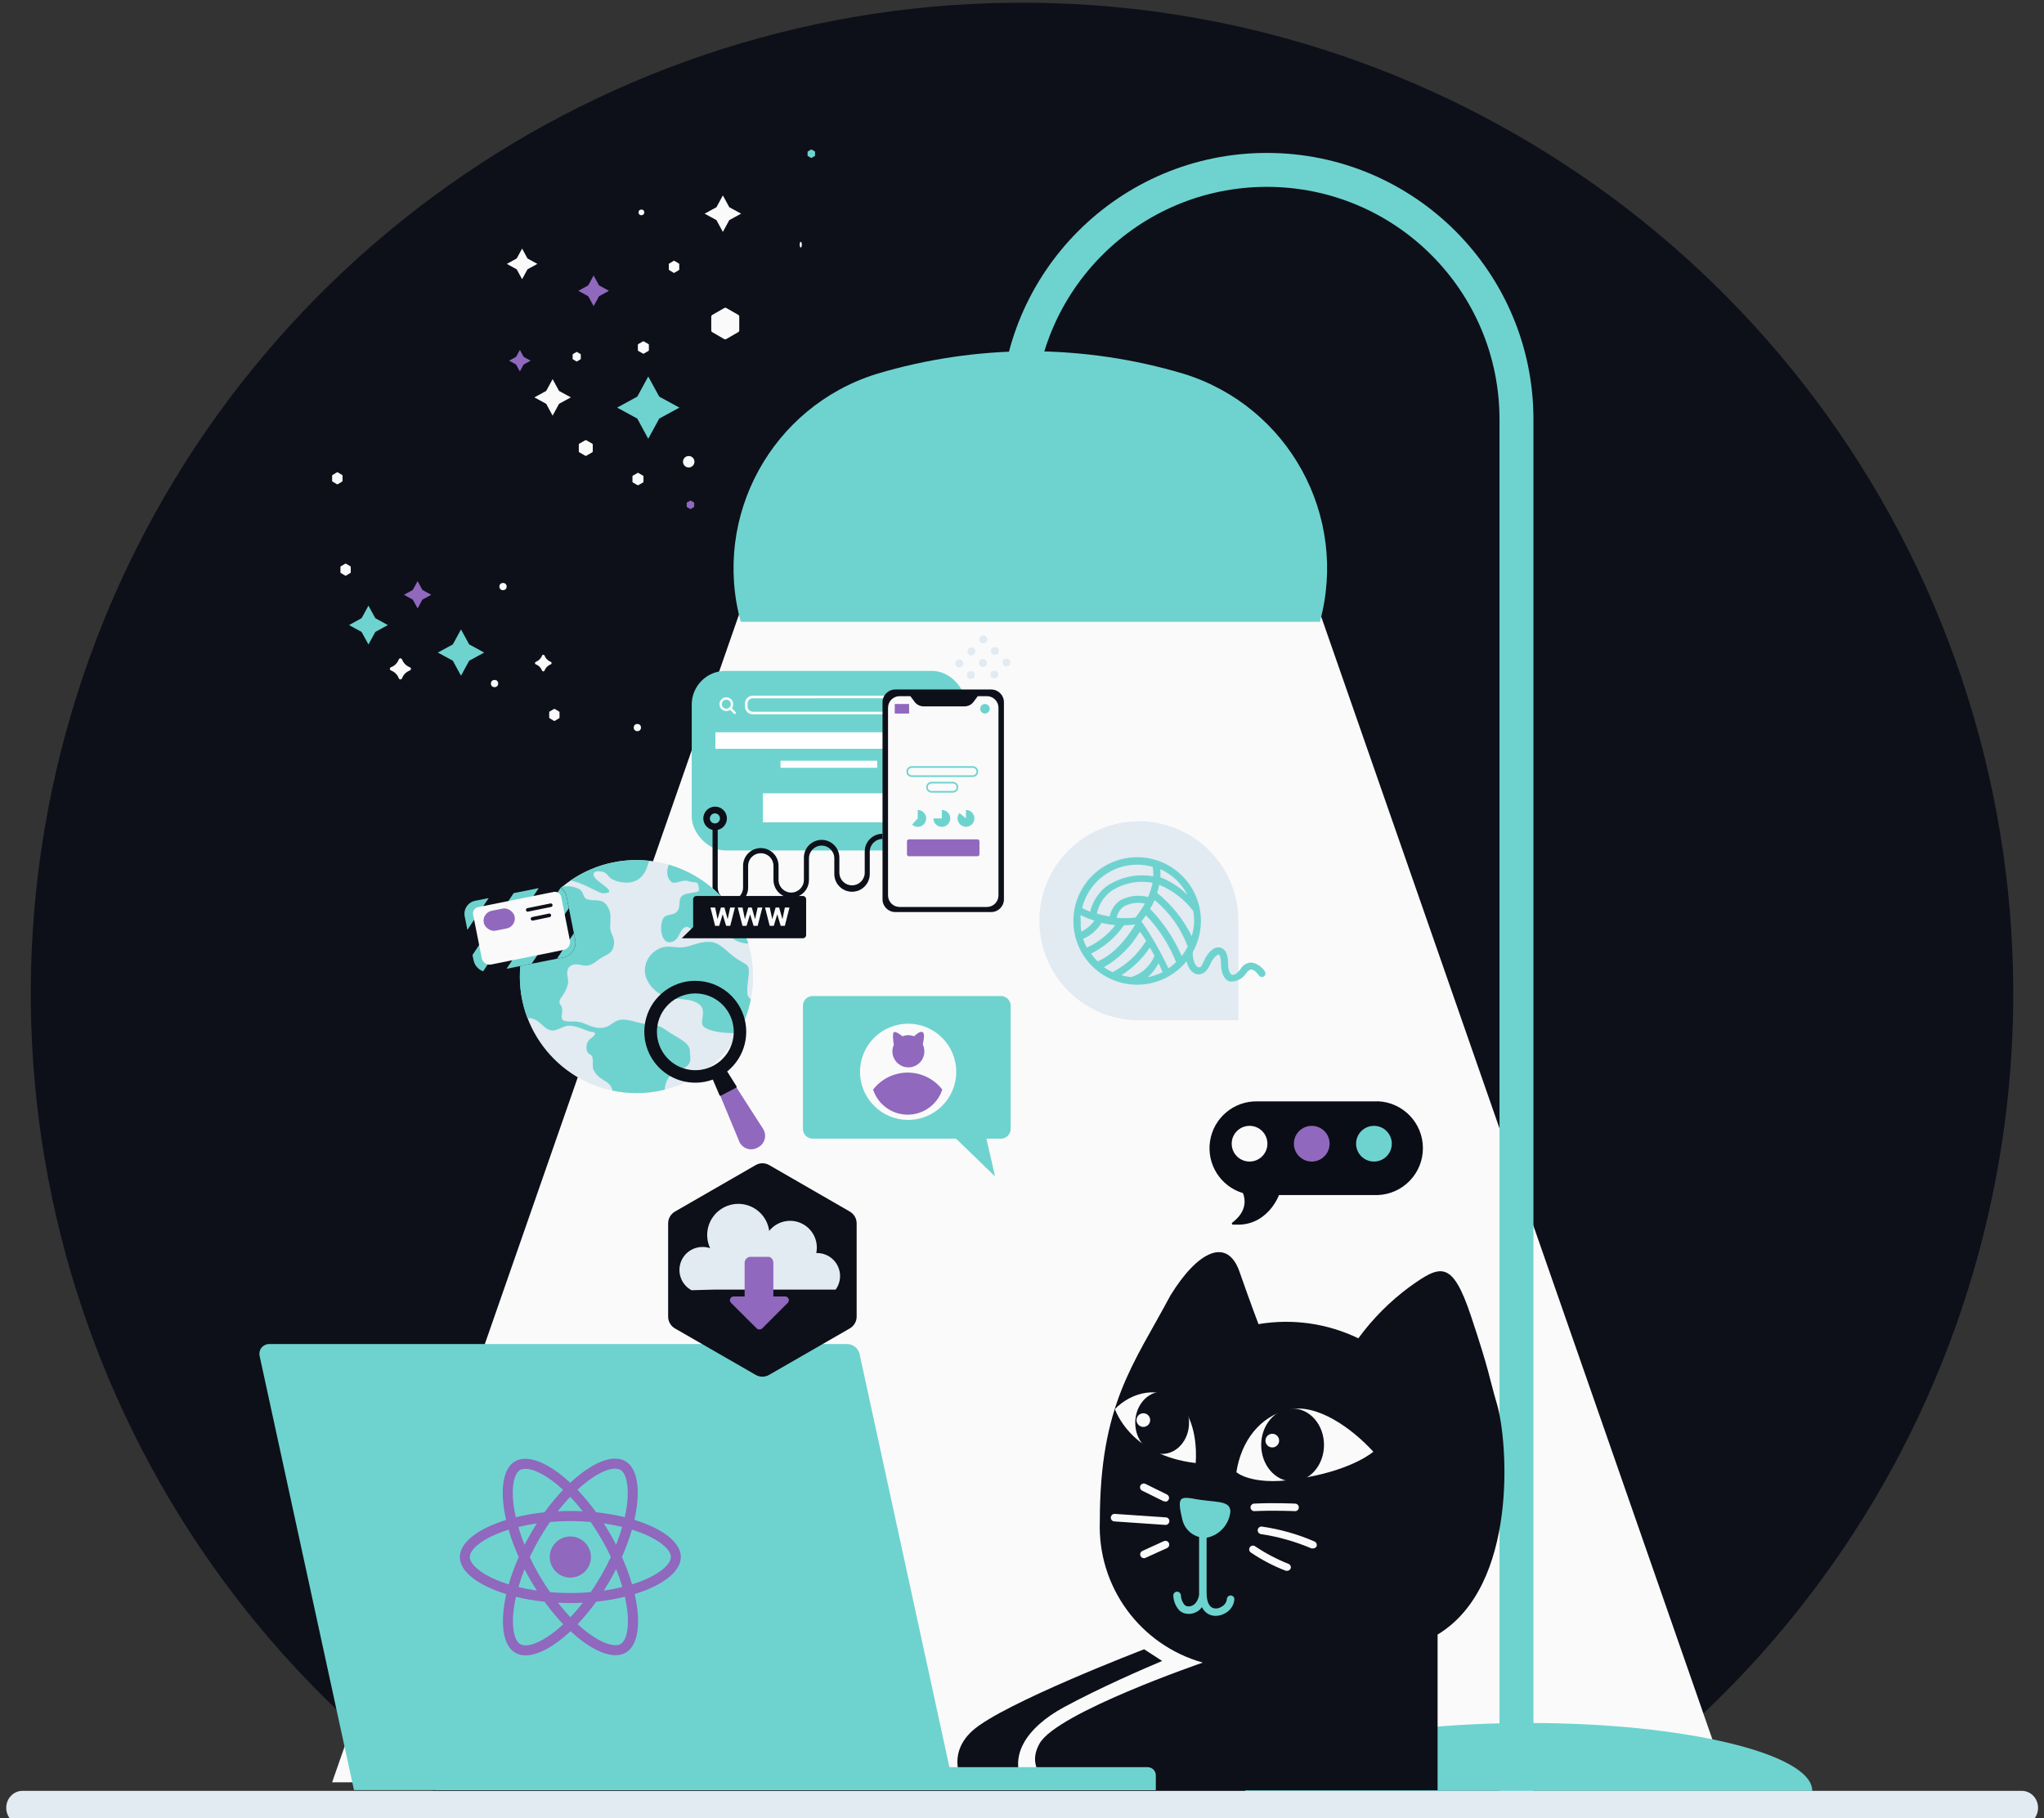 <svg id="evorYEtqb8w1" xmlns="http://www.w3.org/2000/svg" xmlns:xlink="http://www.w3.org/1999/xlink" viewBox="0 0 2450 2180" shape-rendering="geometricPrecision" text-rendering="geometricPrecision"><rect x="0" y="0" width="2450" height="2180" fill="#333333" stroke="none"/><g transform="translate(50.18 57.18)"><rect width="100" height="100" rx="0" ry="0" transform="translate(-50-50)" fill="#fff" fill-opacity="0"/></g><g transform="matrix(20.34 0 0 20.34 1225.1 1080.69)"><path d="M103.94,142.79c-20.586-14.702-29.369-40.985-21.757-65.109s29.888-40.607,55.185-40.832s47.862,15.86,55.901,39.846-.276,50.42-20.598,65.485Z" transform="translate(-137.89-89.82)" fill="#0d1019"/></g><g transform="matrix(20.34 0 0 20.34 1234.274 1425.86)"><polygon points="41.11,34.95 -41.11,34.95 -16.76,-34.95 16.76,-34.95 41.11,34.95" fill="#fafafa"/></g><g transform="matrix(20.34 0 0 20.34 1832.34 2106.28)"><path d="M150.58,141.17c0-2.21,7.49-4,16.73-4s16.69,1.83,16.69,4Z" transform="translate(-167.29-139.17)" fill="#6ed3cf"/></g><g transform="matrix(20.34 0 0 20.34 1235.07 583.16)"><path d="M155,72.27c1.698-6.229-1.837-12.685-8-14.61-2.94-.881-5.991-1.332-9.06-1.34v0c-3.072.008-6.127.459-9.07,1.34-6.163,1.925-9.698,8.381-8,14.61Z" transform="translate(-137.94-64.29)" fill="#6ed3cf"/></g><g transform="matrix(20.34 0 0 20.34 1518.49 1168.61)"><path d="M168.31,139.17h-2v-81.17c0-7.572-6.138-13.71-13.71-13.71s-13.71,6.138-13.71,13.71v8.82h-2v-8.82c0-8.676,7.034-15.71,15.71-15.71s15.71,7.034,15.71,15.71Z" transform="translate(-152.6-90.73)" fill="#6ed3cf"/></g><g transform="matrix(19.37 0 0 20.34 1225.08 2167.32)"><path d="M188.43,143.17h-123.73c-.552,0-1-.448-1-1s.448-1,1-1h123.73c.552,0,1,.448,1,1s-.448,1-1,1Z" transform="translate(-126.56-142.17)" fill="#e2eaf2"/></g><g transform="matrix(7.71 0 0 7.71 924.08 1743.05)"><circle r="2.05" fill="#61dafb"/></g><g transform="matrix(7.71 0 0 7.71 924.08 1743.05)"><ellipse rx="11" ry="4.2" fill="none" stroke="#61dafb"/></g><g transform="matrix(3.86 6.71-6.71 3.86 924.08 1743.05)"><ellipse rx="11" ry="4.2" fill="none" stroke="#61dafb"/></g><g transform="matrix(-3.86 6.71-6.71-3.86 924.08 1743.05)"><ellipse rx="11" ry="4.2" fill="none" stroke="#61dafb"/></g><g transform="matrix(10.37 0 0 10.37 1270.3 2061.66)"><path d="M162.42,131.06c-2.21.94-7.13,3.06-11.36,5.35s-6.87,5.85-4.24,9.58h-7c0,0-2.8-3.73.68-6.87s19.84-9.41,19.84-9.41Z" transform="translate(-150.59-137.85)" fill="#0d1019"/></g><g transform="matrix(10.37 0 0 10.37 1521.95 1823.66)"><path d="M163.35,88.84c3.22-5.26,6.61-6.76,8-2.79s2.2,6.07,2.2,6.07c3.924-.663,7.956-.09,11.54,1.64c1.658-2.268,3.651-4.27,5.91-5.94c3.56-2.54,4.92-3.22,7.12,3.39s2,6.76,3,10.18c1.27,4.33,2.46,21-6.87,26.62v18h-43.62c0,0-4.41-1.87-2.37-5.43s18.85-9.33,18.85-9.33c-7.266-2.042-12.186-8.798-11.9-16.34c0-13.52,3.9-18.1,8.14-26.07Z" transform="translate(-174.85-114.9)" fill="#0d1019"/></g><g id="evorYEtqb8w32" transform="matrix(10.37 0 0 10.37 1564.08 1732.09)"><path d="M171,109.24c.56-3.61,2.71-6.44,6-7.23s7.35,2.15,9.83,4.86c0,0-2.23,2-7.91,3-5.92,1.18-7.92-.63-7.92-.63Z" transform="translate(-178.92-106.07)" fill="#fafafa"/></g><g id="evorYEtqb8w34" transform="matrix(10.37 0 0 10.37 1384.95 1711.556)"><path d="M166.29,108.11c0,0,.45-4.41-1.81-6.78s-5.68-1.39-7.53.55c.05,0,1.65,5.33,9.34,6.23Z" transform="translate(-161.64-104.02)" fill="#fafafa"/></g><g transform="matrix(10.37 0 0 10.37 1444.41 1819.61)"><path d="M165.84,112.27c2.64.53,4.38.13,4.45,1.48-.129,1.503-1.225,2.745-2.7,3.06-1.366.113-2.6-.816-2.87-2.16-.58-2.4-.29-2.59,1.12-2.38Z" transform="translate(-167.36-114.51)" fill="#6ed3cf"/></g><g transform="matrix(10.37 0 0 10.37 1527.88 1806.87)"><path d="M173,113.75c-.215-.033-.374-.218-.374-.435s.159-.402.374-.435c2.37-.12,4.76,0,4.79,0c.117.005.227.057.305.143s.12.2.115.317c-.005.116-.057.225-.143.302s-.201.116-.317.108c0,0-2.38-.11-4.71,0Z" transform="translate(-175.42-113.29)" fill="#fafafa"/></g><g transform="matrix(10.37 0 0 10.37 1542.96 1843.26)"><path d="M179.85,118.05c-.056.013-.114.013-.17,0-1.878-.8-3.851-1.358-5.87-1.66-.221-.048-.37-.256-.344-.48s.218-.393.444-.39c2.109.299,4.167.881,6.12,1.73.22.1.322.356.23.58-.087.142-.244.226-.41.22Z" transform="translate(-176.88-116.79)" fill="#fafafa"/></g><g transform="matrix(10.37 0 0 10.37 1522.33 1868.13)"><path d="M176.86,120.65c-.046.01-.094.01-.14,0-1.408-.54-2.75-1.238-4-2.08-.152-.076-.247-.232-.244-.402s.104-.323.258-.393.336-.045.466.065c1.192.8,2.466,1.47,3.8,2c.109.036.199.115.25.218s.058.223.02.332c-.072.161-.234.263-.41.26Z" transform="translate(-174.89-119.2)" fill="#fafafa"/></g><g transform="matrix(10.37 0 0 10.37 1383.91 1789.45)"><path d="M162.78,112.61c-.063.014-.127.014-.19,0l-2.49-1.23c-.213-.107-.301-.364-.2-.58.052-.105.143-.185.254-.222s.232-.029.336.022l2.49,1.23c.179.093.271.297.224.493s-.222.335-.424.337Z" transform="translate(-161.54-111.61)" fill="#fafafa"/></g><g transform="matrix(10.37 0 0 10.37 1366.56 1821.51)"><path d="M162.78,115.33v0l-5.83-.4c-.171.011-.333-.078-.415-.228s-.069-.335.033-.473.275-.204.442-.169l5.83.4c.117.002.228.053.305.14s.116.203.105.32c-.008.117-.062.226-.15.303s-.203.116-.32.107Z" transform="translate(-159.87-114.69)" fill="#fafafa"/></g><g transform="matrix(10.37 0 0 10.37 1384.01 1857.58)"><path d="M160.3,119.18c-.206-.002-.384-.146-.427-.348s.059-.406.247-.492l2.48-1.13c.143-.066.31-.051.439.04s.199.243.185.4-.111.294-.254.36l-2.49,1.13c-.056.028-.118.041-.18.04Z" transform="translate(-161.54-118.17)" fill="#fafafa"/></g><g transform="matrix(10.37 0 0 10.37 1442.96 1881.32)"><path d="M170.33,123.5c-.243,0-.44.197-.44.44-.05.381-.292.709-.64.87-.321.226-.74.257-1.09.08-.41-.24-.62-.87-.61-1.79c0-1.85,0-7.53,0-7.58.009-.119-.034-.237-.119-.321s-.202-.128-.321-.119c-.116-0-.227.047-.308.129s-.125.195-.122.311c0,.06,0,5.72,0,7.57c0,.12,0,.23,0,.35s0,0,0,0-.17,1.25-1.15,1.32c-.193.022-.386-.04-.53-.17-.26-.313-.408-.703-.42-1.11-.02-.235-.215-.416-.45-.42-.117.003-.228.052-.308.136s-.124.197-.122.314c.023.643.275,1.256.71,1.73.288.259.663.398,1.05.39h.12c.57-.029,1.097-.316,1.43-.78.154.321.397.592.7.78.269.15.572.229.88.23.383-.004.759-.107,1.09-.3.622-.32,1.032-.942,1.08-1.64-.01-.231-.198-.415-.43-.42Z" transform="translate(-167.23-120.47)" fill="#6ed3cf"/></g><g transform="matrix(10.37 0 0 10.37 1549.35 1732.31)"><ellipse rx="3.63" ry="4.21" fill="#0d1019"/></g><g transform="matrix(10.37 0 0 10.37 1392.977 1705.718)"><ellipse rx="3.11" ry="3.6" fill="#0d1019"/></g><g id="evorYEtqb8w56" transform="matrix(10.37 0 0 10.37 1348.438 1696.476)"><circle id="evorYEtqb8w57" r="0.79" transform="translate(2.122 0.579)" fill="#fafafa"/></g><g id="evorYEtqb8w58" transform="matrix(10.37 0 0 10.37 1500.013 1718.072)"><circle id="evorYEtqb8w59" r="0.79" transform="translate(2.411 0.868)" fill="#fafafa"/></g><g transform="matrix(10.37 0 0 10.37 1365.08 1103.88)"><path d="M171.22,45.51v11.49h-11.49c-4.653.004-8.85-2.796-10.633-7.095s-.799-9.247,2.491-12.537s8.239-4.274,12.537-2.491s7.099,5.98,7.095,10.633Z" transform="translate(-159.72-45.5)" fill="#e2eaf2"/></g><g transform="matrix(10.37 0 0 10.37 1363.01 1104.1)"><path d="M159.53,38.14c-2.982-.004-5.672,1.789-6.816,4.543s-.516,5.925,1.591,8.035s5.278,2.742,8.033,1.602s4.552-3.828,4.552-6.81c0-4.066-3.294-7.364-7.36-7.37Zm6.3,9.12c-.962-1.933-2.326-3.637-4-5c.101-.304.181-.615.24-.93c1.557.637,2.914,1.68,3.93,3.02.068.383.105.771.11,1.16-.011.594-.106,1.183-.28,1.75Zm-8.68-2.12c.104-.541.416-1.019.87-1.33.735-.382,1.582-.492,2.39-.31-.317.57-.681,1.112-1.09,1.62-.721.081-1.448.088-2.17.02Zm-4.17.37c0-.24,0-.46,0-.69.515.26,1.05.477,1.6.65-.389.543-.909.979-1.51,1.27-.064-.407-.087-.819-.07-1.23Zm7.81-2.77c-1.083-.282-2.232-.146-3.22.38-.638.444-1.079,1.118-1.23,1.88-.501-.084-.996-.204-1.48-.36.222-1.004.784-1.901,1.59-2.54c1.422-.958,3.165-1.317,4.85-1-.106.564-.278,1.115-.51,1.64Zm-5.36,3c.518.117,1.042.204,1.57.26-.874,1.118-2.006,2.007-3.3,2.59-.169-.322-.313-.656-.43-1c.896-.396,1.649-1.055,2.16-1.89Zm5.11,2.09c-.934,1.53-2.269,2.775-3.86,3.6-.351-.157-.686-.348-1-.57c1.712-.988,3.141-2.4,4.15-4.1.23.24.46.62.71,1.03Zm.47.78c.17.29.34.6.52.92-.48,1.193-1.477,2.103-2.71,2.47-.38-.037-.755-.11-1.12-.22c1.314-.825,2.439-1.919,3.3-3.21Zm1,1.82c.16.32.31.64.45,1-.539.266-1.111.46-1.7.58.504-.464.924-1.012,1.24-1.62Zm-2-4.86c.14-.17.32-.41.53-.72c1.5,1.565,2.682,3.405,3.48,5.42-.274.267-.572.508-.89.72-.882-1.908-1.929-3.735-3.13-5.46Zm1-1.43c.197-.34.374-.69.53-1.05c1.725,1.427,3.046,3.283,3.83,5.38-.197.389-.431.757-.7,1.1-.882-2.03-2.126-3.884-3.67-5.47Zm4.28-1.68c-.878-.876-1.931-1.558-3.09-2c.025-.313.025-.627,0-.94c1.326.596,2.417,1.616,3.1,2.9ZM159.53,39c.602.002,1.201.086,1.78.25.071.362.098.731.08,1.1-1.906-.34-3.869.088-5.46,1.19-.921.733-1.569,1.754-1.84,2.9-.317-.123-.628-.263-.93-.42.711-2.943,3.343-5.017,6.37-5.02Zm-5.36,10.3c1.534-.761,2.851-1.896,3.83-3.3h.05c.418-.003.835-.029,1.25-.08v0c-.44.75-2.07,3.32-4.34,4.26-.294-.279-.558-.587-.79-.92Z" transform="translate(-159.52-45.51)" fill="#6ed3cf"/></g><g transform="matrix(10.37 0 0 10.37 1468.9 1156.3)"><path d="M170.55,52.51c-.113.019-.227.019-.34,0-.65-.21-1-1-1-2.12c0-.72-.18-1-.27-1s-.61.28-1,1.18c-.52,1.19-1.25,1.16-1.54,1.1-.79-.19-1.34-1.3-1.28-2.58.021-.22.209-.386.43-.38.109.005.211.053.284.134s.111.187.106.296c0,1,.34,1.66.65,1.73s.41-.2.6-.63c.51-1.16,1.24-1.79,1.92-1.65.34.07.92.4.92,1.81c0,.88.25,1.27.46,1.34s.6-.12,1-.69c.258-.447.734-.725,1.25-.73.652.109,1.224.5,1.56,1.07.105.189.044.427-.139.544s-.424.071-.551-.104c-.12-.18-.52-.69-.9-.7-.234.044-.438.186-.56.39-.346.565-.94.932-1.6.99Z" transform="translate(-169.73-50.55)" fill="#6ed3cf"/></g><g transform="matrix(10.37 0 0 10.37 1086.85 1302.24)"><path d="M122,54.51h21.77c.297,0,.582.118.792.328s.328.495.328.792v14.27c-.015.593-.487,1.074-1.08,1.1h-1.72l1,4.37L138.58,71L122,71c-.62-.005-1.12-.51-1.12-1.13v-14.24c0-.297.118-.582.328-.792s.495-.328.792-.328Z" transform="translate(-132.88-64.94)" fill="#6ed3cf"/></g><g transform="matrix(10.37 0 0 10.37 1088.51 1284.95)"><circle r="5.56" fill="#fafafa"/></g><g transform="matrix(10.37 0 0 10.37 1087.99 1311.05)"><path d="M137,65c-.567,1.728-2.181,2.897-4,2.897s-3.433-1.168-4-2.897c.956-1.241,2.434-1.967,4-1.967s3.044.727,4,1.967Z" transform="translate(-133-65.46)" fill="#9068be"/></g><g transform="matrix(10.37 0 0 10.37 1088.77 1258.34)"><path d="M134.73,59.8c.07-.28.29-1.25,0-1.42s-.71.22-1,.47c-.21-.084-.434-.129-.66-.13-.233.002-.463.046-.68.13-.32-.25-.82-.6-1-.47s-.05,1.2,0,1.45c-.352.776-.128,1.693.543,2.219s1.614.526,2.284,0s.895-1.443.543-2.219Z" transform="translate(-133.07-60.39)" fill="#9068be"/></g><g transform="matrix(10.37 0 0 10.37 727.42 1878.73)"><path d="M138.4,146h-69.4L58.09,95.8c-.072-.333.01-.682.223-.947s.536-.421.877-.423h66.81c.691.006,1.287.486,1.44,1.16Z" transform="translate(-98.23-120.22)" fill="#6ed3cf"/></g><g transform="matrix(10.37 0 0 10.37 953.7 2132.38)"><path d="M78.42,146h83.27v-1.73c-.005-.515-.425-.93-.94-.93h-82.33Z" transform="translate(-120.06-144.67)" fill="#6ed3cf"/></g><g transform="matrix(10.37 0 0 10.37 913.88 1522.55)"><path d="M127.11,91.27v-10.78c-.001-.559-.298-1.077-.78-1.36L117,73.75c-.482-.281-1.078-.281-1.56,0l-9.34,5.38c-.482.283-.779.801-.78,1.36v10.78c.001.559.298,1.077.78,1.36L115.43,98c.485.285,1.085.285,1.57,0l9.34-5.38c.476-.284.768-.796.77-1.35Z" transform="translate(-116.22-85.88)" fill="#0d1019"/></g><g transform="matrix(10.37 0 0 10.37 910.69 1495.05)"><path d="M110.59,88.14h14.09c.592-.809.678-1.882.224-2.775s-1.372-1.456-2.374-1.455h-.09c.293-1.401-.414-2.82-1.709-3.429s-2.839-.25-3.731.869c-.188-1.405-1.182-2.569-2.541-2.974s-2.828.026-3.754,1.099-1.135,2.59-.535,3.875c-.27-.093-.554-.141-.84-.14-1.226-.021-2.308.799-2.619,1.985s.23,2.432,1.309,3.015Z" transform="translate(-115.91-83.22)" fill="#e2eaf2"/></g><g transform="matrix(10.37 0 0 10.37 910.28 1550.36)"><path d="M118.87,89.58h-1.39v-3.9c.007-.308-.188-.583-.48-.68v0h-2.27v0c-.326.065-.562.348-.57.68v3.9h-1.26c-.178-.005-.34.1-.409.264s-.029.353.099.476l2.94,2.93c.09.09.212.141.34.141s.25-.051.34-.141l2.93-2.93c.123-.118.165-.298.107-.458s-.206-.271-.377-.282Z" transform="translate(-115.87-89.2)" fill="#9068be"/></g><g transform="matrix(5.31 0 0 5.31 479.95 801.87)"><path d="M151.16,132.29v0c-.002.165-.105.312-.26.37-.808.304-1.446.942-1.75,1.75-.058.155-.205.258-.37.26v0c-.164-.005-.31-.107-.37-.26-.304-.808-.942-1.446-1.75-1.75-.153-.06-.255-.206-.26-.37v0c.002-.165.105-.312.26-.37.808-.304,1.446-.942,1.75-1.75.058-.155.205-.258.37-.26v0c.166-.001.315.103.37.26.304.808.942,1.446,1.75,1.75.157.055.261.204.26.37Z" transform="translate(-148.78-132.29)" fill="#fafafa"/></g><g transform="matrix(5.31 0 0 5.31 869.31 387.88)"><path d="M94,126.5v-3.11c.003-.163-.081-.315-.22-.4l-2.7-1.55c-.139-.08-.311-.08-.45,0L87.91,123c-.141.084-.229.236-.23.4v3.11c.001.162.089.311.23.39l2.69,1.56c.139.08.311.08.45,0l2.7-1.56c.154-.074.251-.229.25-.4Z" transform="translate(-90.84-124.95)" fill="#fafafa"/></g><g transform="matrix(5.31 0 0 5.31 702.12 537.09)"><path d="M109.84,77.06v-1.55c-.004-.08-.044-.154-.11-.2l-1.35-.77c-.069-.048-.161-.048-.23,0l-1.35.77c-.069.042-.111.119-.11.2v1.55c-.003.082.039.159.11.2l1.35.78c.072.039.158.039.23,0l1.35-.78c.068-.044.109-.119.11-.2Z" transform="translate(-108.26-76.29)" fill="#fafafa"/></g><g transform="matrix(5.31 0 0 5.31 414.27 682.9)"><path d="M104.79,98.74v-1.2c-.002-.06-.031-.115-.08-.15l-1-.59c-.053-.03-.117-.03-.17,0l-1,.59c-.049.035-.078.09-.08.15v1.2c-0.0.06.03.117.08.15l1,.6c.053.03.117.03.17,0l1-.6c.05-.033.08-.09.08-.15Z" transform="translate(-103.63-98.14)" fill="#fafafa"/></g><g transform="matrix(5.31 0 0 5.31 664.45 857.07)"><path d="M103.58,106.14v-1.2c0-.06-.03-.117-.08-.15l-1-.59c-.05-.038-.12-.038-.17,0l-1,.59c-.05.033-.08.09-.08.15v1.2c-0.0.06.03.117.08.15l1,.6c.053.03.117.03.17,0l1-.6c.05-.033.08-.09.08-.15Z" transform="translate(-102.41-105.54)" fill="#fafafa"/></g><g transform="matrix(5.31 0 0 5.31 404.31 573.36)"><path d="M94.87,104.74v-1.19c-.004-.062-.037-.118-.09-.15l-1-.6c-.053-.03-.117-.03-.17,0l-1,.6c-.057.028-.092.087-.09.15v1.19c-.002.063.033.122.09.15l1,.6c.053.03.117.03.17,0l1-.6c.053-.032.086-.088.09-.15Z" transform="translate(-93.69-104.14)" fill="#fafafa"/></g><g transform="matrix(5.31 0 0 5.31 807.92 319.92)"><path d="M72.42,87.39v-1.19c-.004-.062-.037-.118-.09-.15l-1-.6c-.056-.03-.124-.03-.18,0l-1,.6c-.057.028-.092.087-.09.15v1.19c-.002.063.033.122.09.15l1,.6c.056.03.124.03.18,0l1-.6c.053-.032.086-.088.09-.15Z" transform="translate(-71.24-86.8)" fill="#fafafa"/></g><g transform="matrix(5.31 0 0 5.31 2443.11-48.83)"><path d="M152.12,49.72v-1.56c-.01-.07-.056-.13-.12-.16l-1.35-.78c-.068-.039-.152-.039-.22,0l-1.35.78c-.069.038-.112.111-.11.19v1.56c-.001.081.041.158.11.2l1.35.77c.068.039.152.039.22,0l1.35-.77c.084-.045.131-.136.12-.23Z" transform="translate(-150.55-48.97)" fill="#fafafa"/></g><g transform="matrix(5.31 0 0 5.31 2513.47-48.19)"><circle r="1.64" fill="#fafafa"/></g><g transform="matrix(5.31 0 0 5.31 602.94 703.21)"><circle r="0.82" fill="#fafafa"/></g><g transform="matrix(5.31 0 0 5.31 592.79 819.48)"><circle r="0.82" fill="#fafafa"/></g><g transform="matrix(5.31 0 0 5.31 500.57 713.06)"><polygon id="evorYEtqb8w107" points="0,-3.08 1.08,-1.09 3.08,0 1.08,1.09 0,3.08 -1.09,1.09 -3.08,0 -1.09,-1.09 0,-3.08" fill="#9068be"/></g><g transform="matrix(5.31 0 0 5.31 441.63 749.36)"><polygon points="0,-4.38 1.55,-1.55 4.38,0 1.55,1.55 0,4.38 -1.55,1.55 -4.38,0 -1.55,-1.55 0,-4.38" fill="#6ed3cf"/></g><g transform="matrix(5.31 0 0 5.31 552.56 782.33)"><polygon id="evorYEtqb8w111" points="0,-5.22 1.85,-1.84 5.23,0 1.85,1.84 0,5.23 -1.84,1.84 -5.22,0 -1.84,-1.84 0,-5.22" fill="#6ed3cf"/></g><g transform="matrix(4.19 0 0 4.19 651.2 794.95)"><path d="M151.16,132.29v0c-.002.165-.105.312-.26.37-.808.304-1.446.942-1.75,1.75-.058.155-.205.258-.37.26v0c-.164-.005-.31-.107-.37-.26-.304-.808-.942-1.446-1.75-1.75-.153-.06-.255-.206-.26-.37v0c.002-.165.105-.312.26-.37.808-.304,1.446-.942,1.75-1.75.058-.155.205-.258.37-.26v0c.166-.001.315.103.37.26.304.808.942,1.446,1.75,1.75.157.055.261.204.26.37Z" transform="translate(-148.78-132.29)" fill="#fafafa"/></g><g transform="matrix(1.42 0 0 1.42 827.6 605.16)"><path d="M94,126.5v-3.11c.003-.163-.081-.315-.22-.4l-2.7-1.55c-.139-.08-.311-.08-.45,0L87.91,123c-.141.084-.229.236-.23.4v3.11c.001.162.089.311.23.39l2.69,1.56c.139.08.311.08.45,0l2.7-1.56c.154-.074.251-.229.25-.4Z" transform="translate(-90.84-124.95)" fill="#9068be"/></g><g transform="matrix(4.19 0 0 4.19 771.15 416.61)"><path d="M109.84,77.06v-1.55c-.004-.08-.044-.154-.11-.2l-1.35-.77c-.069-.048-.161-.048-.23,0l-1.35.77c-.069.042-.111.119-.11.2v1.55c-.003.082.039.159.11.2l1.35.78c.072.039.158.039.23,0l1.35-.78c.068-.044.109-.119.11-.2Z" transform="translate(-108.26-76.29)" fill="#fafafa"/></g><g transform="matrix(4.19 0 0 4.19 691.29 427.62)"><path d="M104.79,98.74v-1.2c-.002-.06-.031-.115-.08-.15l-1-.59c-.053-.03-.117-.03-.17,0l-1,.59c-.049.035-.078.09-.08.15v1.2c-0.0.06.03.117.08.15l1,.6c.053.03.117.03.17,0l1-.6c.05-.033.08-.09.08-.15Z" transform="translate(-103.63-98.14)" fill="#fafafa"/></g><g transform="matrix(4.19 0 0 4.19 764.71 574.31)"><path d="M152.12,49.72v-1.56c-.01-.07-.056-.13-.12-.16l-1.35-.78c-.068-.039-.152-.039-.22,0l-1.35.78c-.069.038-.112.111-.11.19v1.56c-.001.081.041.158.11.2l1.35.77c.068.039.152.039.22,0l1.35-.77c.084-.045.131-.136.12-.23Z" transform="translate(-150.55-48.97)" fill="#fafafa"/></g><g transform="matrix(4.19 0 0 4.19 825.52 553.56)"><circle r="1.64" fill="#fafafa"/></g><g transform="matrix(4.19 0 0 4.19 768.81 254.62)"><circle r="0.82" fill="#fafafa"/></g><g transform="matrix(-1.56 0 0 4.19 959.83 293.32)"><circle r="0.82" fill="#fafafa"/></g><g transform="matrix(4.19 0 0 4.19 623.14 432.4)"><polygon points="0,-3.08 1.08,-1.09 3.08,0 1.08,1.09 0,3.08 -1.09,1.09 -3.08,0 -1.09,-1.09 0,-3.08" fill="#9068be"/></g><g transform="matrix(4.19 0 0 4.19 711.56 348.63)"><polygon points="0,-4.38 1.55,-1.55 4.38,0 1.55,1.55 0,4.38 -1.55,1.55 -4.38,0 -1.55,-1.55 0,-4.38" fill="#9068be"/></g><g transform="matrix(7.14 0 0 7.14 776.99 488.66)"><polygon id="evorYEtqb8w133" points="0,-5.22 1.85,-1.84 5.23,0 1.85,1.84 0,5.23 -1.84,1.84 -5.22,0 -1.84,-1.84 0,-5.22" fill="#6ed3cf"/></g><g transform="matrix(4.19 0 0 4.19 625.82 316.37)"><polygon id="evorYEtqb8w135" points="0,-4.38 1.54,-1.55 4.37,0 1.54,1.55 0,4.38 -1.55,1.55 -4.37,0 -1.55,-1.55 0,-4.38" fill="#fafafa"/></g><g transform="matrix(4.19 0 0 4.19 662.39 476.39)"><polygon points="0,-5.22 1.84,-1.84 5.22,0 1.84,1.84 0,5.23 -1.84,1.84 -5.22,0 -1.84,-1.84 0,-5.22" fill="#fafafa"/></g><g transform="matrix(8.46 0 0 8.46 1577.62 1394.22)"><path d="M165.27,36.35h-17c-3.313-.047-6.153,2.355-6.657,5.63s1.483,6.419,4.657,7.37c.033.071.059.145.08.22.138.419.185.862.14,1.3-.059.505-.237.988-.52,1.41-.156.241-.337.466-.54.67-.21.22-.45.4-.69.61v0c-.052.06-.052.15,0,.21.029.03.068.048.11.05.32,0,.66,0,1,0c1.149-.042,2.258-.433,3.18-1.12.692-.517,1.282-1.158,1.74-1.89l.33-.57c.09-.2.2-.4.28-.61v0h14c3.57-.139,6.392-3.073,6.392-6.645s-2.822-6.506-6.392-6.645Z" transform="translate(-156.65-45.08)" fill="#0a0d16"/></g><g transform="matrix(8.46 0 0 8.46 1646.85 1371.13)"><circle id="evorYEtqb8w141" r="2.53" fill="#6ed3cf"/></g><g transform="matrix(8.46 0 0 8.46 1497.75 1371.13)"><circle id="evorYEtqb8w143" r="2.53" fill="#fafafa"/></g><g transform="matrix(8.46 0 0 8.46 1572.3 1371.13)"><circle id="evorYEtqb8w145" r="2.53" fill="#9068be"/></g><g transform="matrix(5.31 0 0 5.31 763.96 872.24)"><circle r="0.82" fill="#fafafa"/></g><g transform="matrix(4.19 0 0 4.19 866.45 256.15)"><polygon id="evorYEtqb8w149" points="0,-5.22 1.84,-1.84 5.22,0 1.84,1.84 0,5.23 -1.84,1.84 -5.22,0 -1.84,-1.84 0,-5.22" fill="#fafafa"/></g><g transform="matrix(1.42 0 0 1.42 972.46 184.28)"><path d="M94,126.5v-3.11c.003-.163-.081-.315-.22-.4l-2.7-1.55c-.139-.08-.311-.08-.45,0L87.91,123c-.141.084-.229.236-.23.4v3.11c.001.162.089.311.23.39l2.69,1.56c.139.08.311.08.45,0l2.7-1.56c.154-.074.251-.229.25-.4Z" transform="translate(-90.84-124.95)" fill="#6ed3cf"/></g><g transform="matrix(.54 0 0 0.54 683.63 1866.6)"><path d="M666.3,296.5c0-32.5-40.7-63.3-103.1-82.4c14.4-63.6,8-114.2-20.2-130.4-6.5-3.8-14.1-5.6-22.4-5.6v22.3c4.6,0,8.3.9,11.4,2.6c13.6,7.8,19.5,37.5,14.9,75.7-1.1,9.4-2.9,19.3-5.1,29.4-19.6-4.8-41-8.5-63.5-10.9-13.5-18.5-27.5-35.3-41.6-50c32.6-30.3,63.2-46.9,84-46.9v-22.3c-27.5,0-63.5,19.6-99.9,53.6-36.4-33.8-72.4-53.2-99.9-53.2v22.3c20.7,0,51.4,16.5,84,46.6-14,14.7-28,31.4-41.3,49.9-22.6,2.4-44,6.1-63.6,11-2.3-10-4-19.7-5.2-29-4.7-38.2,1.1-67.9,14.6-75.8c3-1.8,6.9-2.6,11.5-2.6v-22.3c-8.4,0-16,1.8-22.6,5.6-28.1,16.2-34.4,66.7-19.9,130.1-62.2,19.2-102.7,49.9-102.7,82.3c0,32.5,40.7,63.3,103.1,82.4-14.4,63.6-8,114.2,20.2,130.4c6.5,3.8,14.1,5.6,22.5,5.6c27.5,0,63.5-19.6,99.9-53.6c36.4,33.8,72.4,53.2,99.9,53.2c8.4,0,16-1.8,22.6-5.6c28.1-16.2,34.4-66.7,19.9-130.1c62-19.1,102.5-49.9,102.5-82.3ZM536.1,229.8c-3.7,12.9-8.3,26.2-13.5,39.5-4.1-8-8.4-16-13.1-24-4.6-8-9.5-15.8-14.4-23.4c14.2,2.1,27.9,4.7,41,7.9ZM490.3,336.3c-7.8,13.5-15.8,26.3-24.1,38.2-14.9,1.3-30,2-45.2,2-15.1,0-30.2-.7-45-1.9-8.3-11.9-16.4-24.6-24.2-38-7.6-13.1-14.5-26.4-20.8-39.8c6.2-13.4,13.2-26.8,20.7-39.9c7.8-13.5,15.8-26.3,24.1-38.2c14.9-1.3,30-2,45.2-2c15.1,0,30.2.7,45,1.9c8.3,11.9,16.4,24.6,24.2,38c7.6,13.1,14.5,26.4,20.8,39.8-6.3,13.4-13.2,26.8-20.7,39.9Zm32.3-13c5.4,13.4,10,26.8,13.8,39.8-13.1,3.2-26.9,5.9-41.2,8c4.9-7.7,9.8-15.6,14.4-23.7c4.6-8,8.9-16.1,13-24.1ZM421.2,430c-9.3-9.6-18.6-20.3-27.8-32c9,.4,18.2.7,27.5.7c9.4,0,18.7-.2,27.8-.7-9,11.7-18.3,22.4-27.5,32Zm-74.4-58.9c-14.2-2.1-27.9-4.7-41-7.9c3.7-12.9,8.3-26.2,13.5-39.5c4.1,8,8.4,16,13.1,24s9.5,15.8,14.4,23.4ZM420.7,163c9.3,9.6,18.6,20.3,27.8,32-9-.4-18.2-.7-27.5-.7-9.4,0-18.7.2-27.8.7c9-11.7,18.3-22.4,27.5-32Zm-74,58.9c-4.9,7.7-9.8,15.6-14.4,23.7-4.6,8-8.9,16-13,24-5.4-13.4-10-26.8-13.8-39.8c13.1-3.1,26.9-5.8,41.2-7.9ZM256.2,347.1c-35.4-15.1-58.3-34.9-58.3-50.6s22.9-35.6,58.3-50.6c8.6-3.7,18-7,27.7-10.1c5.7,19.6,13.2,40,22.5,60.9-9.2,20.8-16.6,41.1-22.2,60.6-9.9-3.1-19.3-6.5-28-10.2ZM310,490c-13.6-7.8-19.5-37.5-14.9-75.7c1.1-9.4,2.9-19.3,5.1-29.4c19.6,4.8,41,8.5,63.5,10.9c13.5,18.5,27.5,35.3,41.6,50-32.6,30.3-63.2,46.9-84,46.9-4.5-.1-8.3-1-11.3-2.7Zm237.2-76.2c4.7,38.2-1.1,67.9-14.6,75.8-3,1.8-6.9,2.6-11.5,2.6-20.7,0-51.4-16.5-84-46.6c14-14.7,28-31.4,41.3-49.9c22.6-2.4,44-6.1,63.6-11c2.3,10.1,4.1,19.8,5.2,29.1Zm38.5-66.7c-8.6,3.7-18,7-27.7,10.1-5.7-19.6-13.2-40-22.5-60.9c9.2-20.8,16.6-41.1,22.2-60.6c9.9,3.1,19.3,6.5,28.1,10.2c35.4,15.1,58.3,34.9,58.3,50.6-.1,15.7-23,35.6-58.4,50.6Z" transform="translate(-421-296.45)" fill="#9068be"/></g><g transform="matrix(.54 0 0 0.54 683.63 1866.67)"><circle r="45.7" fill="#9068be"/></g><g transform="matrix(3.1 0 0 3.1 993.46 911.95)"><rect width="106.02" height="69.45" rx="13.04" ry="13.04" transform="translate(-53.01-34.725)" fill="#6ed3cf"/></g><g transform="matrix(3.1 0 0 3.1 993.46 887.8)"><rect width="87.72" height="6.39" rx="0" ry="0" transform="translate(-43.86-3.195)" fill="#fff"/></g><g transform="matrix(3.1 0 0 3.1 993.43 845.19)"><path d="M150.82,67L92,67c-1.657,0-3-1.343-3-3v-1.2c0-1.657,1.343-3,3-3h59.3c1.381,0,2.5,1.119,2.5,2.5v1.7c0,1.649-1.331,2.989-2.98,3ZM92,60.81c-1.105,0-2,.895-2,2v1.19c0,1.105.895,2,2,2h58.82c1.105,0,2-.895,2-2v-1.7c0-.828-.672-1.5-1.5-1.5Z" transform="translate(-121.4-63.4)" fill="#fff"/></g><g transform="matrix(3.1 0 0 3.1 993.47 916.22)"><rect width="37.37" height="2.72" rx="0" ry="0" transform="translate(-18.685-1.36)" fill="#fff"/></g><g transform="matrix(3.1 0 0 3.1 993.46 968.45)"><rect width="50.98" height="11.22" rx="0" ry="0" transform="translate(-25.49-5.61)" fill="#fff"/></g><g transform="matrix(3.1 0 0 3.1 870.61 844.24)"><path d="M81.78,65.76c-1.076,0-2.046-.648-2.458-1.642s-.184-2.138.577-2.899s1.905-.988,2.899-.577s1.642,1.382,1.642,2.458c-.005,1.467-1.193,2.655-2.66,2.66Zm0-4.4c-.705-.004-1.342.417-1.615,1.067s-.126,1.4.371,1.9s1.246.65,1.897.382s1.076-.904,1.076-1.608c0-.957-.773-1.734-1.73-1.74Z" transform="translate(-81.78-63.1)" fill="#fafafa"/></g><g transform="matrix(3.1 0 0 3.1 877.99 851.86)"><path d="M85,66.93c-.126-0-.247-.055-.33-.15L83,65c-.139-.112-.2-.295-.157-.468s.182-.306.357-.341.354.035.46.179l1.69,1.77c.174.182.174.468,0,.65-.09.097-.218.148-.35.14Z" transform="translate(-84.15-65.56)" fill="#fafafa"/></g><g transform="matrix(3.1 0 0 3.1 1178.68 766.58)"><circle r="1.51" fill="#e2eaf2"/></g><g transform="matrix(3.1 0 0 3.1 1164.27 780.99)"><circle r="1.51" fill="#e2eaf2"/></g><g transform="matrix(3.1 0 0 3.1 1149.85 795.41)"><circle r="1.51" fill="#e2eaf2"/></g><g transform="matrix(3.1 0 0 3.1 1192.54 780.4)"><circle r="1.51" fill="#e2eaf2"/></g><g transform="matrix(3.1 0 0 3.1 1178.13 794.82)"><circle r="1.51" fill="#e2eaf2"/></g><g transform="matrix(3.1 0 0 3.1 1163.68 809.23)"><circle r="1.51" fill="#e2eaf2"/></g><g transform="matrix(3.1 0 0 3.1 1206.37 794.23)"><circle r="1.51" fill="#e2eaf2"/></g><g transform="matrix(3.1 0 0 3.1 1191.95 808.64)"><circle r="1.51" fill="#e2eaf2"/></g><g transform="matrix(3.1 0 0 3.1 1130.64 960.39)"><rect width="44.92" height="81.9" rx="3.63" ry="3.63" transform="translate(-22.46-40.95)" fill="#fafafa"/></g><g transform="matrix(3.1 0 0 3.1 1130.58 960.01)"><path d="M184.2,57.42h-37.12c-2.712,0-4.91,2.198-4.91,4.91v76.24c0,2.712,2.198,4.91,4.91,4.91h37.12c2.712,0,4.91-2.198,4.91-4.91v-76.24c0-2.712-2.198-4.91-4.91-4.91Zm2.8,79.63c0,2.469-2.001,4.47-4.47,4.47h-33.76c-2.469,0-4.47-2.001-4.47-4.47v-72.56c-.005-1.189.463-2.331,1.302-3.174s1.979-1.316,3.168-1.316h4.17l1.62,2.17c.806,1.097,2.079,1.752,3.44,1.77h15.9c1.366-.002,2.652-.646,3.47-1.74L179,60h3.52c1.191-.003,2.333.47,3.174,1.313s1.311,1.987,1.306,3.177Z" transform="translate(-165.64-100.45)" fill="#0d1019"/></g><g transform="matrix(3.1 0 0 3.1 1130.56 1016.38)"><rect width="28.03" height="6.52" rx="0.72" ry="0.72" transform="translate(-14.015-3.26)" fill="#9068be"/></g><g transform="matrix(3.1 0 0 3.1 1101.69 981.16)"><path d="M155.79,104v3.26l-2.19,2.4c.596.552,1.378.859,2.19.86c1.165,0,2.241-.621,2.823-1.63s.582-2.251,0-3.26-1.659-1.63-2.823-1.63Z" transform="translate(-156.33-107.26)" fill="#6ed3cf"/></g><g transform="matrix(3.1 0 0 3.1 1128.9 981.16)"><path d="M165.1,104v3.26h-3.26c0,1.319.794,2.507,2.012,3.012s2.62.226,3.553-.707s1.211-2.335.707-3.553-1.693-2.012-3.012-2.012Z" transform="translate(-165.1-107.26)" fill="#6ed3cf"/></g><g transform="matrix(3.1 0 0 3.1 1157.84 981.1)"><path d="M174.42,104v3.26l-2.5-2.07c-.964,1.177-.983,2.865-.045,4.064s2.582,1.585,3.956.931s2.11-2.174,1.772-3.657-1.661-2.534-3.182-2.527Z" transform="translate(-174.43-107.25)" fill="#6ed3cf"/></g><g transform="matrix(3.1 0 0 3.1 1129.43 925.02)"><path d="M177.06,91.25h-23.58c-1.154,0-2.09-.936-2.09-2.09s.936-2.09,2.09-2.09h23.58c1.154,0,2.09.936,2.09,2.09s-.936,2.09-2.09,2.09Zm-23.58-3.53c-.795,0-1.44.645-1.44,1.44s.645,1.44,1.44,1.44h23.58c.795,0,1.44-.645,1.44-1.44s-.645-1.44-1.44-1.44Z" transform="translate(-165.27-89.16)" fill="#6ed3cf"/></g><g transform="matrix(3.1 0 0 3.1 1129.35 943.8)"><path d="M169.52,97.31h-8.52c-1.101-.076-1.955-.991-1.955-2.095s.854-2.019,1.955-2.095h8.5c1.101.076,1.955.991,1.955,2.095s-.854,2.019-1.955,2.095ZM161,93.77c-.752.063-1.33.691-1.33,1.445s.578,1.382,1.33,1.445h8.5c.752-.063,1.33-.691,1.33-1.445s-.578-1.382-1.33-1.445Z" transform="translate(-165.25-95.22)" fill="#6ed3cf"/></g><g transform="matrix(3.1 0 0 3.1 1180.6 849.71)"><circle r="1.85" fill="#6ed3cf"/></g><g transform="matrix(3.1 0 0 3.1 1081.08 849.71)"><rect width="5.55" height="3.7" rx="0" ry="0" transform="translate(-2.775-1.85)" fill="#9068be"/></g><g transform="matrix(3.1 0 0 3.1 955.89 1037.2)"><path d="M83.29,140.89c-1.823-.003-3.57-.731-4.855-2.023s-2.003-3.044-1.995-4.867v-24.18h2v24.18c0,1.751.934,3.368,2.45,4.244s3.384.875,4.9,0s2.45-2.493,2.45-4.244v-8.39c0-3.789,3.071-6.86,6.86-6.86s6.86,3.071,6.86,6.86v5.45c0,2.706,2.194,4.9,4.9,4.9s4.9-2.194,4.9-4.9v-8.36c-.096-2.512,1.189-4.874,3.35-6.159s4.85-1.284,7.011,0s3.446,3.647,3.35,6.159v5.78c.118,2.623,2.279,4.688,4.905,4.688s4.787-2.066,4.905-4.688v-8.39c-0-3.785,3.065-6.854,6.85-6.86v2c-2.704.006-4.894,2.196-4.9,4.9v8.39c.096,2.512-1.189,4.874-3.35,6.159s-4.85,1.284-7.011,0-3.446-3.647-3.35-6.159v-5.82c0-2.706-2.194-4.9-4.9-4.9s-4.9,2.194-4.9,4.9v8.39c0,2.451-1.308,4.716-3.43,5.941s-4.738,1.225-6.86,0-3.43-3.49-3.43-5.941v-5.45c0-1.751-.934-3.368-2.45-4.244s-3.384-.875-4.9,0-2.45,2.493-2.45,4.244v8.36c.005,1.832-.722,3.591-2.019,4.885s-3.058,2.016-4.891,2.005Z" transform="translate(-109.28-125.36)" fill="#0d1019"/></g><g transform="matrix(3.1 0 0 3.1 857.16 981.16)"><path d="M77.41,105.31c1.063.028,1.908.902,1.899,1.966s-.869,1.924-1.933,1.933-1.939-.836-1.966-1.899c0-1.105.895-2,2-2m0-2.6c-2.516.017-4.543,2.067-4.53,4.583s2.061,4.546,4.577,4.537s4.549-2.054,4.543-4.57c0-1.208-.481-2.367-1.336-3.221s-2.015-1.332-3.224-1.329Z" transform="translate(-77.44-107.27)" fill="#0d1019"/></g><g transform="matrix(3.03 0 0 3.03 762.92 1170.82)"><circle r="46.11" fill="#e2eaf2"/></g><g transform="matrix(3.03 0 0 3.03 725.31 1186.46)"><path d="M146.73,116.27c-3.86,1.39-4.89,4.81-5.07,7.38-3.658.904-7.412,1.357-11.18,1.35-3.206.004-6.404-.331-9.54-1-.21-1.416-1.053-2.66-2.29-3.38-3.83-2.37-4.19-3.1-5.11-4.74s.55-5.28-1.45-6.19-1.82-4.75.18-6.21s2.55-2.55.55-2.73-4.38-1.83-8-2.37-5.68,2.75-8.82,1.62c-2.86-1-4.17-4.81-8.65-4.68-7.025-18.456-1.535-39.337,13.66-51.95c2.25-.486,4.598-.193,6.66.83c2.56,1.46,1.09,3.47,3.64,4.2s5.48-.55,7.48,2.36s1.28,5.11,1.28,8.39s2,3.65,1.46,7.29-3.1,3.66-5.65,5.48-3.83,3.28-7.48,2.37-5.66.91-5.29,3.83.73,2.91-.54,6-3.65,4-2,6.19-1.28,5.66,1.82,6.21s4.19-.55,8.21,1.27s7.11,2,9.85,0s4.14-2.55,10-.91s4-.19,7.5,1.09s2.55,1.1,6,3.28s7.66,4,7.66,7.12s1.69,5.53-4.88,7.9Z" transform="translate(-118.07-84.07)" fill="#6ed3cf"/></g><g transform="matrix(3.03 0 0 3.03 836.47 1183.87)"><path d="M175.72,87.85v0c-.919,4.706-2.58,9.235-4.92,13.42-6.83.09-11.68-.83-13.67-2.52-2.38-2,2.36-7.11-3.1-9.67s-11.49.37-17.15-5.65-2.55-12.58,1.47-15s6.38-.91,10-1.1s6.2-2.18,10.76-2.18s6.93,4,11.13,6.75s5.1,1.87,4.55,7-1.07,7.71.93,8.95Z" transform="translate(-154.76-83.21)" fill="#6ed3cf"/></g><g transform="matrix(3.03 0 0 3.03 731.3 1051.02)"><path d="M135.61,33.08c-.27.63-.58,1.42-.91,2.41-1.82,5.47-6.2,7.11-11.31,5.83s-3.46-3.46-6.93-4-3.83,1.46-1.46,3.47s6.39,4.37,4,4.95-2.73,0-8-2.52c-2.095-1.001-4.282-1.798-6.53-2.38c9.116-6.24,20.173-8.991,31.15-7.75Z" transform="translate(-120.05-39.37)" fill="#6ed3cf"/></g><g transform="matrix(3.03 0 0 3.03 844.68 1083.83)"><path d="M174.71,65.81c-2.024-.017-4.003-.602-5.71-1.69-3.8-2.618-8.413-3.785-13-3.29-4.55.37-4.38-2.55-6.57-1.27s-1.83,4.74-5.11,5.65-4.74-3.83-3.83-7.84s3.83-2,6-4.19-.73-6.21,4.2-7.12s4.74-.54,4.37-2.85-1.28-1.16-4-2.07-5.47,1.82-7.11,0c-1.39-1.54-1.73-3.58-.72-6.55c15.124,4.37,26.985,16.133,31.48,31.22Z" transform="translate(-157.47-50.2)" fill="#6ed3cf"/></g><g id="evorYEtqb8w220" transform="translate(0 0)"><g transform="matrix(3.03 0 0 3.03 886.67 1332.29)"><path d="M178.42,146.54v0c-1.247.728-2.744.897-4.122.465s-2.51-1.425-3.118-2.735l-9.83-23.71c-.34-.81.57-2.07,2-2.82v0c1.44-.75,3-.79,3.46,0l13.87,21.61c.712,1.242.872,2.724.443,4.09s-1.409,2.489-2.703,3.1Z" transform="translate(-171.32-132.2)" fill="#9068be"/></g><g transform="matrix(3.03 0 0 3.03 868.62 1299.03)"><path d="M169.83,122.88L163.9,126c-.202.115-.459.049-.58-.15l-2.66-6.22c-.089-.219.002-.469.21-.58l5-2.6c.208-.109.465-.039.59.16l3.6,5.73c.043.102.042.217-.001.318s-.126.182-.229.222Z" transform="translate(-165.36-121.23)" fill="#0d1019"/></g><g transform="matrix(3.03 0 0 3.03 833.36 1236.91)"><path d="M153.71,85.56c7.687-.02,14.177,5.705,15.117,13.334s-3.969,14.758-11.432,16.602-15.126-2.177-17.849-9.365.353-15.278,7.165-18.841c2.16-1.131,4.562-1.724,7-1.73m0-5v0c-9.043.006-16.975,6.033-19.405,14.743s1.238,17.973,8.971,22.659s17.642,3.649,24.238-2.537s8.266-16.007,4.086-24.025c-3.474-6.665-10.374-10.838-17.89-10.82Z" transform="translate(-153.72-100.72)" fill="#0d1019"/></g></g><g transform="matrix(3.03 0 0 3.03 623.24 1113.4)"><path d="M102.78,47.09l3.44,17.24c.312,1.546-.004,3.153-.878,4.467s-2.235,2.225-3.782,2.533L72.93,77c-1.033.213-2.105.141-3.1-.21-1.969-.698-3.424-2.381-3.83-4.43L62.51,55.12c-.274-1.374.01-2.8.788-3.965s1.988-1.972,3.362-2.245l29.9-6c2.861-.558,5.637,1.294,6.22,4.15Z" transform="translate(-84.37-59.97)" fill="#0d1019"/></g><g transform="matrix(3.03 0 0 3.03 571.21 1095.73)"><path d="M72,47.85L63.57,60.42l-1.06-5.3c-.274-1.374.01-2.8.788-3.965s1.988-1.972,3.362-2.245Z" transform="translate(-67.2-54.14)" fill="#6ed3cf"/></g><g transform="matrix(3.03 0 0 3.03 606.04 1114.58)"><path d="M91.8,43.89l-22,32.92c-1.962-.71-3.406-2.401-3.8-4.45l-.41-2L81.88,45.87Z" transform="translate(-78.69-60.35)" fill="#6ed3cf"/></g><g transform="matrix(3.03 0 0 3.03 644.52 1112.85)"><path d="M102.78,47.09l.94,4.73L89,73.81l-9.92,2l21.4-32.06c1.183.76,2.012,1.964,2.3,3.34Z" transform="translate(-91.4-59.78)" fill="#6ed3cf"/></g><g transform="matrix(3.03 0 0 3.03 678.66 1134.09)"><path d="M105.7,61.75l.52,2.58c.312,1.546-.004,3.153-.878,4.467s-2.235,2.225-3.782,2.533l-2.56.5Z" transform="translate(-102.67-66.79)" fill="#6ed3cf"/></g><g transform="matrix(3.03 0 0 3.03 625.11 1112.83)"><path d="M97.1,45.66l-29.9,6c-.667.125-1.255.514-1.632,1.079s-.509,1.257-.368,1.921L68.64,71.9c.162.824.645,1.549,1.344,2.014s1.554.633,2.376.466L101,68.6c1.713-.342,2.827-2.006,2.49-3.72l-3.44-17.25c-.271-1.358-1.592-2.24-2.95-1.97Z" transform="translate(-84.35-60.03)" fill="#fafafa"/></g><g transform="matrix(2.97-.59 0.59 2.97 598.35 1102.49)"><rect width="12.47" height="8.03" rx="4.02" ry="4.02" transform="translate(-6.235-4.015)" fill="#9068be"/></g><g transform="matrix(3.03 0 0 3.03 646.38 1088.01)"><path d="M88.4,53.17c-.355-.013-.646-.286-.681-.639s.196-.678.541-.761l9.14-1.86c.381-.077.753.169.83.55s-.169.753-.55.83l-9.14,1.86Z" transform="translate(-92.98-51.53)" fill="#0d1019"/></g><g transform="matrix(3.03 0 0 3.03 648.37 1099.45)"><path d="M89.33,56.76c-.356-.008-.651-.28-.689-.634s.193-.682.539-.766L95.77,54c.258-.085.541-.016.731.179s.251.48.16.735-.321.436-.591.466l-6.6,1.38c-.046.009-.094.009-.14,0Z" transform="translate(-92.67-55.37)" fill="#0d1019"/></g><g transform="matrix(3.03 0 0 3.03 891.73 1099.49)"><path d="M196.29,47h-42.1c-.345,0-.675.137-.919.381s-.381.574-.381.919v11l-4.5,4.43h47.9c.345,0,.675-.137.919-.381s.381-.574.381-.919v-14.11c.005-.348-.129-.684-.374-.932s-.578-.388-.926-.388Z" transform="translate(-172.99-55.36)" fill="#0d1019"/></g><g transform="matrix(3.03 0 0 3.03 866.22 1099)"><path d="M166.54,56.21l1-4.62h1.87l-1.85,7.25h-1.62l-1.37-4.57-1.38,4.57h-1.61l-1.85-7.25h1.87l.94,4.61l1.33-4.61h1.4Z" transform="translate(-164.57-55.22)" fill="#fafafa"/></g><g transform="matrix(3.03 0 0 3.03 899.04 1099)"><path d="M177.38,56.21l1-4.62h1.87l-1.85,7.25h-1.62l-1.37-4.57L174,58.84h-1.61l-1.85-7.25h1.87l.94,4.61l1.33-4.61h1.4Z" transform="translate(-175.39-55.22)" fill="#fafafa"/></g><g transform="matrix(3.03 0 0 3.03 931.64 1099)"><path d="M188.22,56.21l.95-4.62h1.83l-1.84,7.25h-1.63l-1.37-4.57-1.38,4.57h-1.61l-1.85-7.25h1.87l1,4.61l1.32-4.61h1.4Z" transform="translate(-186.16-55.22)" fill="#fafafa"/></g>

</svg>
